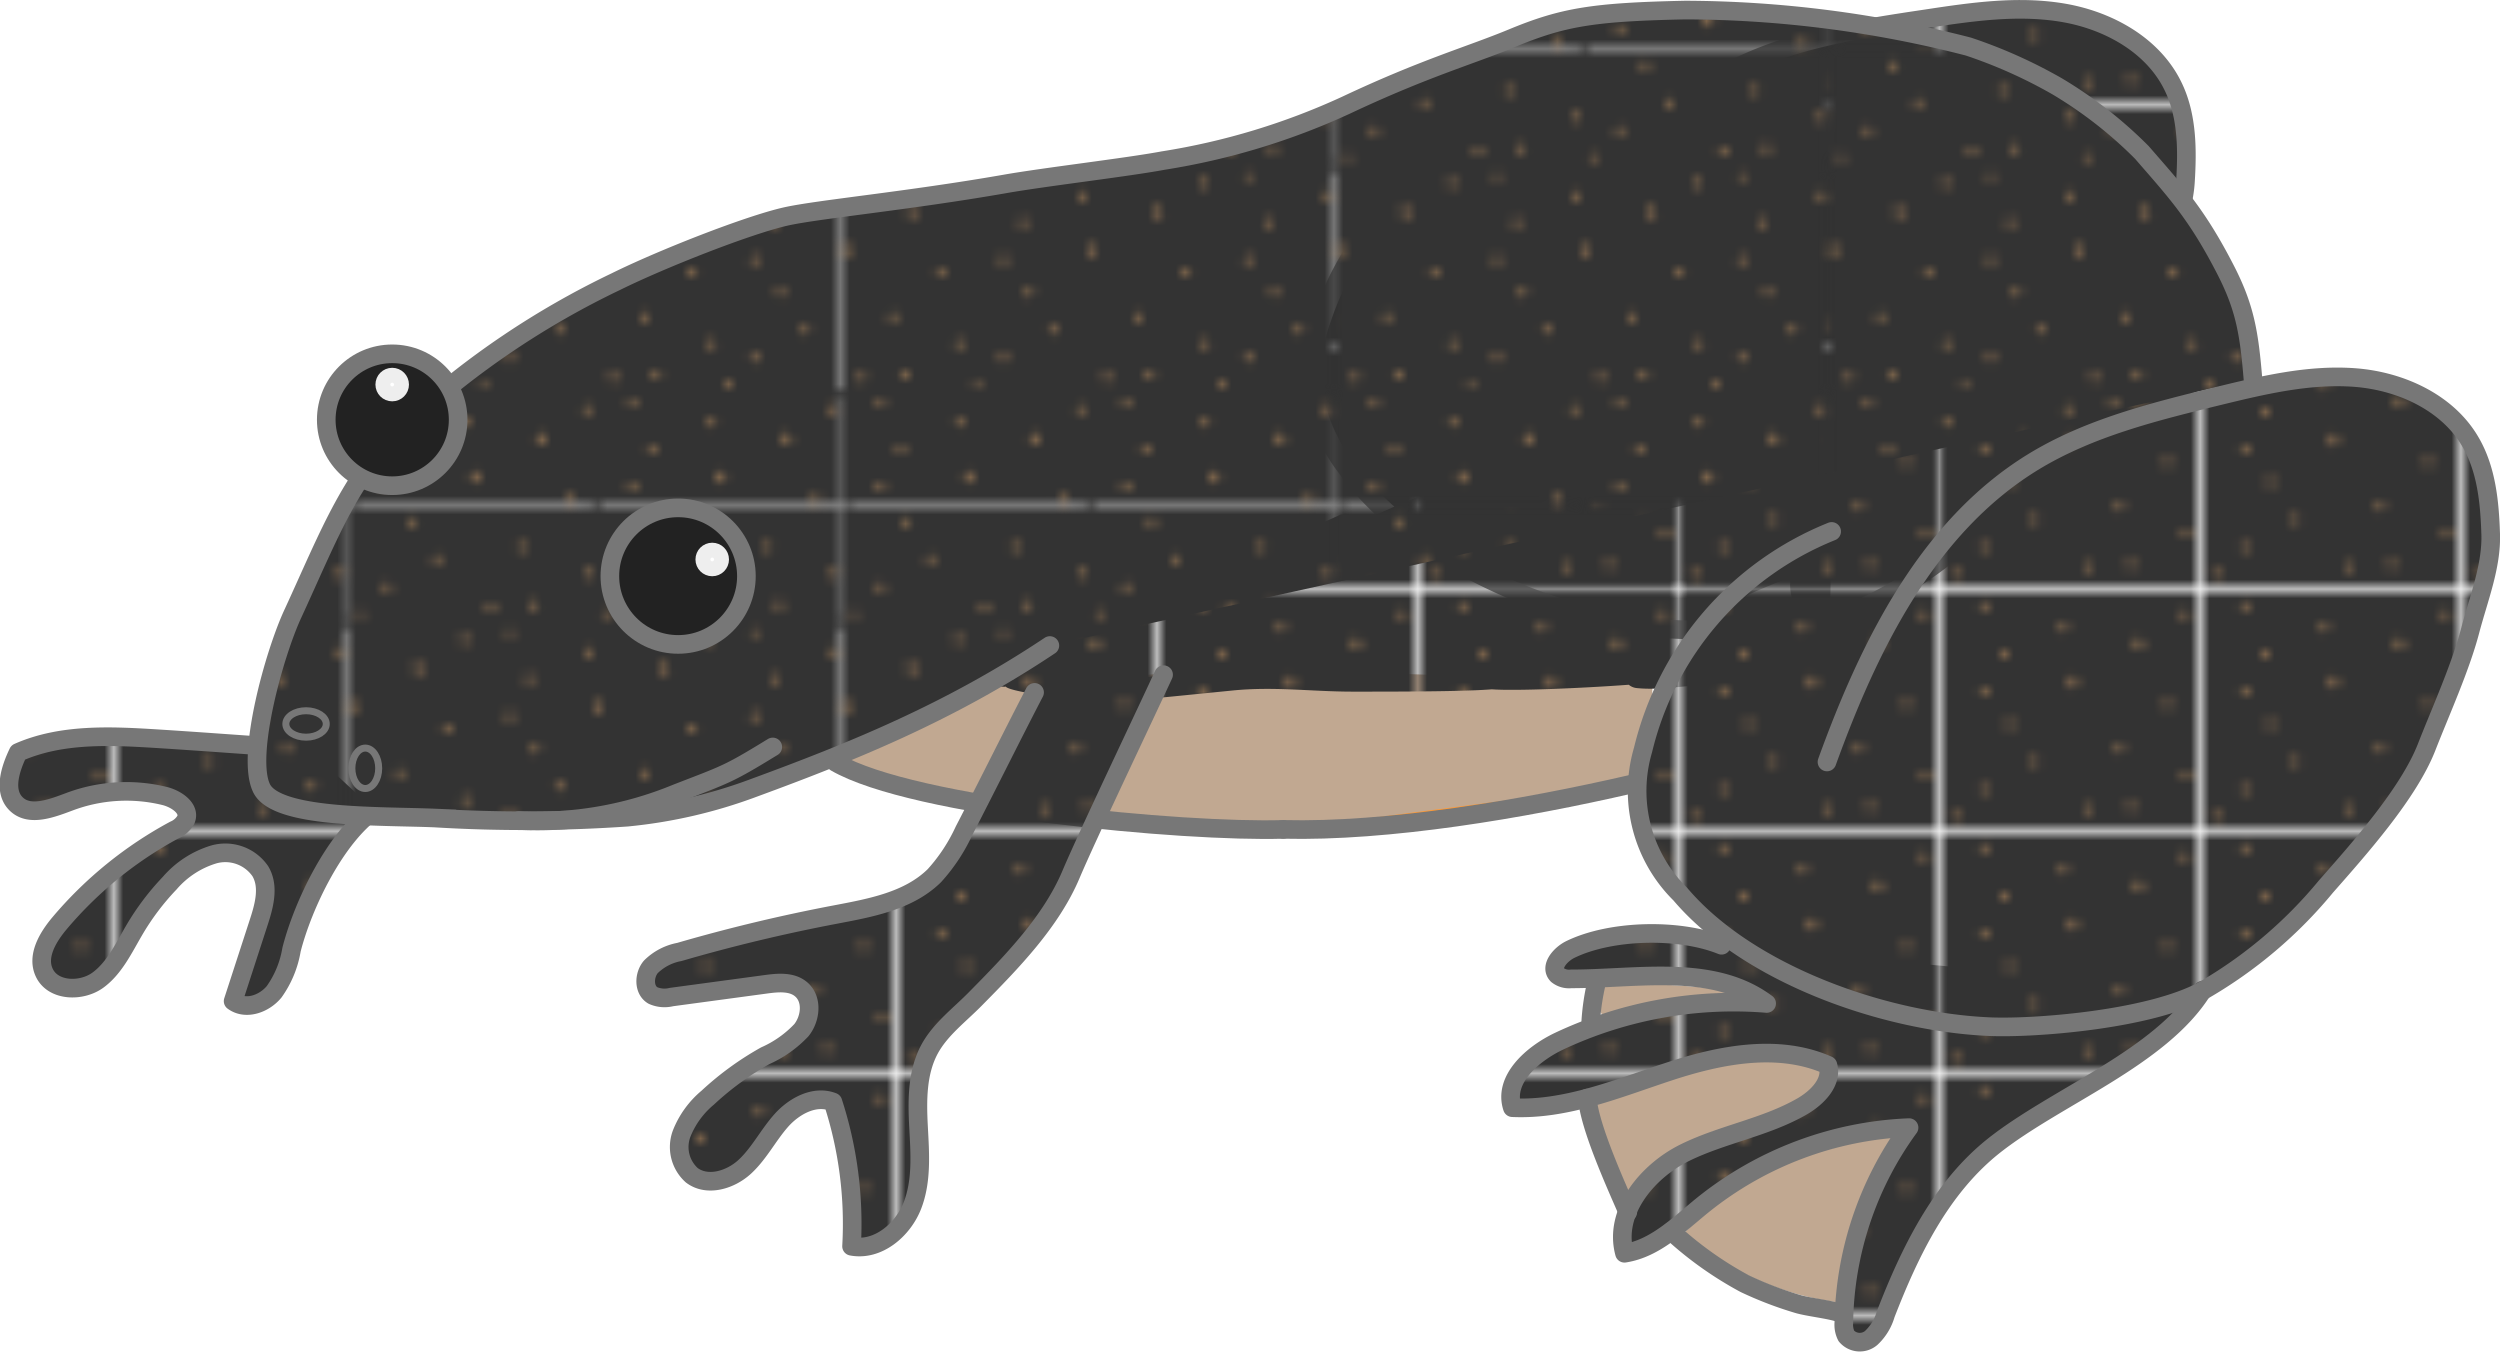 <svg data-name="レイヤー 2" xmlns="http://www.w3.org/2000/svg" viewBox="0 0 268.42 145.12"><defs><pattern id="a" data-name="Unnamed Pattern 2" width="27.33" height="25.33" patternUnits="userSpaceOnUse" viewBox="0 0 27.33 25.33"><path d="M0 0h27.33v25.33H0z" fill="none"/><path d="M0 0h27.33v25.33H0z" fill="#333"/><path d="M3.08 7.62a.5.5 0 0 0 0-1 .5.5 0 0 0 0 1z" fill="#333"/><path d="m20.39 5.51.12.25c.3.57 1.16.07.87-.51L21.25 5c-.29-.57-1.15-.06-.86.51zM12.83 4.12a.5.5 0 0 0 0-1 .5.5 0 0 0 0 1zM4.33 11a.5.5 0 0 0 0-1 .5.5 0 0 0 0 1zM13.33 9.37v.25a.5.5 0 0 0 1 0v-.25a.5.5 0 0 0-1 0zM6.46 7a.5.5 0 0 0 0-1 .5.5 0 0 0 0 1zM4.33 1.87a.5.5 0 0 0 0-1 .5.5 0 0 0 0 1zM26 20a.5.5 0 0 0 0-1 .5.5 0 0 0 0 1zM24 12.37a.5.5 0 0 0 0-1 .5.5 0 0 0 0 1zM18.83 17.12a.5.5 0 0 0 0-1 .5.5 0 0 0 0 1zM20.08 23.37a.5.5 0 0 0 0-1 .5.5 0 0 0 0 1zM9.71 18.5a.5.5 0 0 0 0-1 .5.5 0 0 0 0 1zM7.08 14.5a.5.5 0 0 0 0-1 .5.5 0 0 0 0 1zM4.33 21.5a.5.5 0 0 0 0-1 .5.5 0 0 0 0 1zM15.46 23.62a.5.5 0 0 0 0-1 .5.5 0 0 0 0 1zM25.83 2.75a.5.5 0 0 0 0-1 .5.5 0 0 0 0 1zM1.33 24.37a.5.5 0 0 0 0-1 .5.5 0 0 0 0 1z" fill="#c96" opacity=".6"/></pattern><pattern id="b" data-name="新規パターン" width="52.67" height="48.67" patternUnits="userSpaceOnUse" viewBox="0 0 52.67 48.67"><path d="M0 0h52.67v48.67H0z" fill="none"/><path d="M52.17 36H79.5v25.33H52.17z" fill="#333"/><path d="M25.83 36h27.33v25.33H25.83z" fill="#333"/><path d="M28.92 43.62a.5.5 0 0 0 0-1 .5.5 0 0 0 0 1z" fill="#333"/><path d="m46.22 41.51.13.25c.29.57 1.15.07.86-.51l-.13-.25c-.29-.57-1.15-.06-.86.51zM38.67 40.12a.5.5 0 0 0 0-1 .5.5 0 0 0 0 1zM30.17 47a.5.5 0 0 0 0-1 .5.5 0 0 0 0 1zM39.17 45.37v.25a.5.5 0 0 0 1 0v-.25a.5.5 0 0 0-1 0zM32.29 43a.5.5 0 0 0 0-1 .5.5 0 0 0 0 1zM30.17 37.87a.5.5 0 0 0 0-1 .5.5 0 0 0 0 1zM49.79 48.37a.5.5 0 0 0 0-1 .5.5 0 0 0 0 1zM51.67 38.75a.5.5 0 0 0 0-1 .5.5 0 0 0 0 1z" fill="#c96" opacity=".6"/><path d="M-.5 36h27.33v25.33H-.5z" fill="#333"/><path d="M2.58 43.62a.5.5 0 0 0 0-1 .5.5 0 0 0 0 1z" fill="#333"/><path d="m19.89 41.51.12.25c.3.57 1.16.07.87-.51l-.13-.25c-.29-.57-1.15-.06-.86.51zM12.33 40.12a.5.5 0 0 0 0-1 .5.5 0 0 0 0 1zM3.83 47a.5.5 0 0 0 0-1 .5.5 0 0 0 0 1zM12.83 45.37v.25a.5.5 0 0 0 1 0v-.25a.5.5 0 0 0-1 0zM6 43a.5.5 0 0 0 0-1 .5.5 0 0 0 0 1zM3.83 37.87a.5.5 0 0 0 0-1 .5.5 0 0 0 0 1zM23.46 48.37a.5.5 0 0 0 0-1 .5.5 0 0 0 0 1zM25.33 38.75a.5.5 0 0 0 0-1 .5.5 0 0 0 0 1z" fill="#c96" opacity=".6"/><path d="M-26.83 36H.5v25.33h-27.33zM39 11.67h27.33V37H39z" fill="#333"/><path d="M42.08 19.29a.5.5 0 0 0 0-1 .5.5 0 0 0 0 1z" fill="#333"/><path d="M51.83 15.79a.5.5 0 0 0 0-1 .5.5 0 0 0 0 1zM43.33 22.67a.5.5 0 0 0 0-1 .5.5 0 0 0 0 1zM52.33 21v.25a.5.5 0 0 0 1 0V21a.5.5 0 0 0-1 0zM45.46 18.67a.5.5 0 0 0 0-1 .5.5 0 0 0 0 1zM43.33 13.54a.5.5 0 0 0 0-1 .5.5 0 0 0 0 1zM48.71 30.17a.5.5 0 0 0 0-1 .5.5 0 0 0 0 1zM46.08 26.17a.5.5 0 0 0 0-1 .5.5 0 0 0 0 1zM43.33 33.17a.5.5 0 0 0 0-1 .5.5 0 0 0 0 1zM40.33 36a.5.5 0 0 0 0-1 .5.5 0 0 0 0 1z" fill="#c96" opacity=".6"/><path d="M12.67 11.67H40V37H12.67z" fill="#333"/><path d="M15.75 19.29a.5.5 0 0 0 0-1 .5.5 0 0 0 0 1z" fill="#333"/><path d="m33.05 17.18.13.25c.29.57 1.16.06.86-.51l-.12-.25c-.29-.57-1.16-.07-.87.51zM25.5 15.79a.5.5 0 0 0 0-1 .5.5 0 0 0 0 1zM17 22.67a.5.5 0 0 0 0-1 .5.5 0 0 0 0 1zM26 21v.25a.5.5 0 0 0 1 0V21a.5.5 0 0 0-1 0zM19.13 18.67a.5.5 0 0 0 0-1 .5.5 0 0 0 0 1zM17 13.54a.5.5 0 0 0 0-1 .5.5 0 0 0 0 1zM38.63 31.67a.5.5 0 0 0 0-1 .5.5 0 0 0 0 1zM36.63 24a.5.5 0 0 0 0-1 .5.5 0 0 0 0 1zM31.5 28.79a.5.5 0 0 0 0-1 .5.5 0 0 0 0 1zM32.75 35a.5.5 0 0 0 0-1 .5.5 0 0 0 0 1zM22.38 30.17a.5.5 0 0 0 0-1 .5.5 0 0 0 0 1zM19.75 26.17a.5.5 0 0 0 0-1 .5.5 0 0 0 0 1zM17 33.17a.5.5 0 0 0 0-1 .5.5 0 0 0 0 1zM28.13 35.29a.5.5 0 0 0 0-1 .5.5 0 0 0 0 1zM38.5 14.42a.5.5 0 0 0 0-1 .5.5 0 0 0 0 1zM14 36a.5.5 0 0 0 0-1 .5.5 0 0 0 0 1z" fill="#c96" opacity=".6"/><path d="M-13.67 11.67h27.33V37h-27.33z" fill="#333"/><path d="m6.72 17.18.13.25c.29.57 1.15.06.86-.51l-.13-.25c-.29-.57-1.15-.07-.86.51zM-.33 21v.25a.5.5 0 0 0 1 0V21a.5.5 0 0 0-1 0zM12.29 31.67a.5.5 0 0 0 0-1 .5.5 0 0 0 0 1zM10.29 24a.5.5 0 0 0 0-1 .5.5 0 0 0 0 1zM5.17 28.79a.5.5 0 0 0 0-1 .5.5 0 0 0 0 1zM6.42 35a.5.5 0 0 0 0-1 .5.5 0 0 0 0 1zM1.79 35.29a.5.5 0 0 0 0-1 .5.5 0 0 0 0 1zM12.17 14.42a.5.5 0 0 0 0-1 .5.5 0 0 0 0 1z" fill="#c96" opacity=".6"/><path d="M52.17-12.67H79.5v25.33H52.17z" fill="#333"/><path d="M25.83-12.67h27.33v25.33H25.83z" fill="#333"/><path d="M51.79 7.33a.5.5 0 0 0 0-1 .5.5 0 0 0 0 1zM44.67 4.46a.5.5 0 0 0 0-1 .5.5 0 0 0 0 1zM45.92 10.71a.5.5 0 0 0 0-1 .5.5 0 0 0 0 1zM35.54 5.83a.5.5 0 0 0 0-1 .5.5 0 0 0 0 1zM32.92 1.83a.5.5 0 0 0 0-1 .5.5 0 0 0 0 1zM30.17 8.83a.5.5 0 0 0 0-1 .5.5 0 0 0 0 1zM41.29 11a.5.5 0 0 0 0-1 .5.5 0 0 0 0 1zM27.17 11.71a.5.5 0 0 0 0-1 .5.5 0 0 0 0 1z" fill="#c96" opacity=".6"/><path d="M-.5-12.67h27.33v25.33H-.5z" fill="#333"/><path d="M25.46 7.33a.5.5 0 0 0 0-1 .5.5 0 0 0 0 1zM18.33 4.46a.5.5 0 0 0 0-1 .5.5 0 0 0 0 1zM19.58 10.71a.5.5 0 0 0 0-1 .5.5 0 0 0 0 1zM9.21 5.83a.5.5 0 0 0 0-1 .5.5 0 0 0 0 1zM6.58 1.83a.5.5 0 0 0 0-1 .5.5 0 0 0 0 1zM3.83 8.83a.5.5 0 0 0 0-1 .5.5 0 0 0 0 1zM15 11a.5.5 0 0 0 0-1 .5.5 0 0 0 0 1zM.83 11.71a.5.5 0 0 0 0-1 .5.5 0 0 0 0 1z" fill="#c96" opacity=".6"/><path d="M-26.83-12.67H.5v25.33h-27.33z" fill="#333"/></pattern><pattern id="c" data-name="Unnamed Pattern" width="27.33" height="25.33" patternUnits="userSpaceOnUse" viewBox="0 0 27.33 25.33"><path d="M0 0h27.33v25.33H0z" fill="none"/><path d="M0 0h27.33v25.33H0z" fill="#333"/><path d="M12.67 8.42a.5.5 0 0 0 0-1 .5.5 0 0 0 0 1zm4.58-1.09a.5.5 0 0 0 0-1 .5.5 0 0 0 0 1zM8.33 4.42a.5.5 0 0 0 0-1 .5.5 0 0 0 0 1zm-3.5 6.16a.5.5 0 0 0 0-1 .5.5 0 0 0 0 1zm2.75 8.17a.5.5 0 0 0 0-1 .5.5 0 0 0 0 1zm13.09 2.42a.5.5 0 0 0 0-1 .5.5 0 0 0 0 1zM23.83 14a.5.5 0 0 0 0-1 .5.5 0 0 0 0 1zm-.33-8.75a.5.5 0 0 0 0-1 .5.5 0 0 0 0 1zm-5.75-2.42a.5.5 0 0 0 0-1 .5.5 0 0 0 0 1zm3.58 7a.5.5 0 0 0 0-1 .5.5 0 0 0 0 1zm-4.25 6.75a.5.5 0 0 0 0-1 .5.5 0 0 0 0 1zM10 15.08a.5.5 0 0 0 0-1 .5.5 0 0 0 0 1zm4.08 5.84a.5.5 0 0 0 0-1 .5.5 0 0 0 0 1zM3.42 22.17a.5.5 0 0 0 0-1 .5.5 0 0 0 0 1zM2.17 3.92a.5.5 0 0 0 0-1 .5.5 0 0 0 0 1zM25.5 19.58a.5.5 0 0 0 0-1 .5.5 0 0 0 0 1zM.92 15.42a.5.5 0 0 0 0-1 .5.5 0 0 0 0 1zm25.58-14a.5.5 0 0 0 0-1 .5.5 0 0 0 0 1zm-3.08 22.91a.5.5 0 0 0 0-1 .5.5 0 0 0 0 1zm-10.59-.16a.5.5 0 0 0 0-1 .5.5 0 0 0 0 1z" fill="#ffc"/></pattern><pattern id="d" data-name="新規パターン" x="-15.28" y="-92.26" width="52.67" height="48.67" patternUnits="userSpaceOnUse" viewBox="0 0 52.67 48.67"><path d="M0 0h52.67v48.67H0z" fill="none"/><path d="M52.17 36H79.5v25.33H52.17z" fill="#333"/><path d="M25.83 36h27.33v25.33H25.83z" fill="#333"/><path d="M28.92 43.62a.5.5 0 0 0 0-1 .5.5 0 0 0 0 1z" fill="#333"/><path d="m46.22 41.51.13.25c.29.57 1.15.07.86-.51l-.13-.25c-.29-.57-1.15-.06-.86.51zM38.67 40.12a.5.5 0 0 0 0-1 .5.5 0 0 0 0 1zM30.17 47a.5.5 0 0 0 0-1 .5.5 0 0 0 0 1zM39.17 45.37v.25a.5.5 0 0 0 1 0v-.25a.5.5 0 0 0-1 0zM32.29 43a.5.5 0 0 0 0-1 .5.5 0 0 0 0 1zM30.17 37.87a.5.5 0 0 0 0-1 .5.5 0 0 0 0 1zM49.79 48.37a.5.5 0 0 0 0-1 .5.5 0 0 0 0 1zM51.67 38.75a.5.5 0 0 0 0-1 .5.5 0 0 0 0 1z" fill="#c96" opacity=".6"/><path d="M-.5 36h27.33v25.33H-.5z" fill="#333"/><path d="M2.58 43.62a.5.5 0 0 0 0-1 .5.5 0 0 0 0 1z" fill="#333"/><path d="m19.89 41.51.12.25c.3.57 1.16.07.87-.51l-.13-.25c-.29-.57-1.15-.06-.86.51zM12.33 40.12a.5.5 0 0 0 0-1 .5.5 0 0 0 0 1zM3.83 47a.5.5 0 0 0 0-1 .5.5 0 0 0 0 1zM12.83 45.37v.25a.5.5 0 0 0 1 0v-.25a.5.5 0 0 0-1 0zM6 43a.5.5 0 0 0 0-1 .5.5 0 0 0 0 1zM3.83 37.87a.5.5 0 0 0 0-1 .5.5 0 0 0 0 1zM23.46 48.37a.5.5 0 0 0 0-1 .5.5 0 0 0 0 1zM25.33 38.75a.5.5 0 0 0 0-1 .5.5 0 0 0 0 1z" fill="#c96" opacity=".6"/><path d="M-26.83 36H.5v25.33h-27.33zM39 11.67h27.33V37H39z" fill="#333"/><path d="M42.08 19.29a.5.5 0 0 0 0-1 .5.5 0 0 0 0 1z" fill="#333"/><path d="M51.83 15.79a.5.5 0 0 0 0-1 .5.5 0 0 0 0 1zM43.33 22.67a.5.5 0 0 0 0-1 .5.5 0 0 0 0 1zM52.33 21v.25a.5.5 0 0 0 1 0V21a.5.5 0 0 0-1 0zM45.46 18.67a.5.5 0 0 0 0-1 .5.5 0 0 0 0 1zM43.33 13.54a.5.5 0 0 0 0-1 .5.5 0 0 0 0 1zM48.71 30.17a.5.5 0 0 0 0-1 .5.5 0 0 0 0 1zM46.08 26.17a.5.5 0 0 0 0-1 .5.5 0 0 0 0 1zM43.33 33.17a.5.5 0 0 0 0-1 .5.5 0 0 0 0 1zM40.33 36a.5.5 0 0 0 0-1 .5.5 0 0 0 0 1z" fill="#c96" opacity=".6"/><path d="M12.67 11.67H40V37H12.67z" fill="#333"/><path d="M15.75 19.29a.5.5 0 0 0 0-1 .5.5 0 0 0 0 1z" fill="#333"/><path d="m33.05 17.18.13.25c.29.57 1.16.06.86-.51l-.12-.25c-.29-.57-1.16-.07-.87.51zM25.5 15.79a.5.5 0 0 0 0-1 .5.5 0 0 0 0 1zM17 22.67a.5.5 0 0 0 0-1 .5.5 0 0 0 0 1zM26 21v.25a.5.5 0 0 0 1 0V21a.5.5 0 0 0-1 0zM19.13 18.67a.5.5 0 0 0 0-1 .5.5 0 0 0 0 1zM17 13.54a.5.5 0 0 0 0-1 .5.5 0 0 0 0 1zM38.63 31.67a.5.5 0 0 0 0-1 .5.5 0 0 0 0 1zM36.63 24a.5.5 0 0 0 0-1 .5.5 0 0 0 0 1zM31.5 28.79a.5.5 0 0 0 0-1 .5.5 0 0 0 0 1zM32.75 35a.5.5 0 0 0 0-1 .5.5 0 0 0 0 1zM22.38 30.17a.5.5 0 0 0 0-1 .5.5 0 0 0 0 1zM19.75 26.17a.5.5 0 0 0 0-1 .5.5 0 0 0 0 1zM17 33.17a.5.5 0 0 0 0-1 .5.5 0 0 0 0 1zM28.13 35.29a.5.5 0 0 0 0-1 .5.5 0 0 0 0 1zM38.5 14.42a.5.5 0 0 0 0-1 .5.5 0 0 0 0 1zM14 36a.5.5 0 0 0 0-1 .5.5 0 0 0 0 1z" fill="#c96" opacity=".6"/><path d="M-13.67 11.67h27.33V37h-27.33z" fill="#333"/><path d="m6.72 17.18.13.25c.29.57 1.15.06.86-.51l-.13-.25c-.29-.57-1.15-.07-.86.51zM-.33 21v.25a.5.5 0 0 0 1 0V21a.5.5 0 0 0-1 0zM12.29 31.67a.5.5 0 0 0 0-1 .5.5 0 0 0 0 1zM10.29 24a.5.5 0 0 0 0-1 .5.5 0 0 0 0 1zM5.17 28.79a.5.5 0 0 0 0-1 .5.5 0 0 0 0 1zM6.42 35a.5.5 0 0 0 0-1 .5.5 0 0 0 0 1zM1.79 35.29a.5.5 0 0 0 0-1 .5.5 0 0 0 0 1zM12.17 14.42a.5.5 0 0 0 0-1 .5.5 0 0 0 0 1z" fill="#c96" opacity=".6"/><path d="M52.17-12.67H79.5v25.33H52.17z" fill="#333"/><path d="M25.83-12.67h27.33v25.33H25.83z" fill="#333"/><path d="M51.79 7.33a.5.5 0 0 0 0-1 .5.5 0 0 0 0 1zM44.67 4.46a.5.5 0 0 0 0-1 .5.5 0 0 0 0 1zM45.92 10.71a.5.5 0 0 0 0-1 .5.5 0 0 0 0 1zM35.54 5.83a.5.5 0 0 0 0-1 .5.5 0 0 0 0 1zM32.92 1.83a.5.5 0 0 0 0-1 .5.5 0 0 0 0 1zM30.17 8.83a.5.5 0 0 0 0-1 .5.5 0 0 0 0 1zM41.29 11a.5.5 0 0 0 0-1 .5.5 0 0 0 0 1zM27.17 11.71a.5.5 0 0 0 0-1 .5.5 0 0 0 0 1z" fill="#c96" opacity=".6"/><path d="M-.5-12.67h27.33v25.33H-.5z" fill="#333"/><path d="M25.46 7.33a.5.5 0 0 0 0-1 .5.5 0 0 0 0 1zM18.33 4.46a.5.5 0 0 0 0-1 .5.5 0 0 0 0 1zM19.58 10.71a.5.5 0 0 0 0-1 .5.5 0 0 0 0 1zM9.21 5.83a.5.5 0 0 0 0-1 .5.5 0 0 0 0 1zM6.58 1.83a.5.5 0 0 0 0-1 .5.5 0 0 0 0 1zM3.83 8.83a.5.5 0 0 0 0-1 .5.5 0 0 0 0 1zM15 11a.5.5 0 0 0 0-1 .5.5 0 0 0 0 1zM.83 11.71a.5.5 0 0 0 0-1 .5.5 0 0 0 0 1z" fill="#c96" opacity=".6"/><path d="M-26.83-12.67H.5v25.33h-27.33z" fill="#333"/></pattern></defs><path d="M176.73 129.58c5.64-12 13.06-24.19 25-30.06 6.32-3.12 13.42-4.21 20.39-5.25 4.88-.74 9.86-1.47 14.73-.63s9.69 3.52 11.8 8c1.47 3.09 1.49 6.66 1.28 10.08-.21 3.57-1.9 6.76-3.12 10.11-1.41 3.89-4 8.43-5.78 12-2.4 4.84-8.23 10.24-12.15 14a48.63 48.63 0 0 1-14.07 9.89c-6.15 2.66-18.68 2.43-23.29 1.81-11.19-1.51-25.28-7.95-31.77-17.18a18.21 18.21 0 0 1-3.63-8.93 18 18 0 0 1 1.05-6.85A33.78 33.78 0 0 1 179.44 105" transform="translate(-15.28 -92.26)" stroke="#777" stroke-linecap="round" stroke-linejoin="round" stroke-width="2" fill="url(#a)"/><path d="M175.58 71.29a88.51 88.51 0 0 1-18.1 1.22 1.36 1.36 0 0 0-1.59 0c-5.68-.12-11.37-.44-16.91-.44s-11 .11-16.48.41c-3.19.18-6.44.61-9.65.59a1.24 1.24 0 0 0-1.46-.37l-.67.28a19.23 19.23 0 0 1-4-.71 1.5 1.5 0 0 0-.79-.38 1.85 1.85 0 0 0-.42-.06h-.07l-.38-.14a1.21 1.21 0 0 0-1.7.76 1.08 1.08 0 0 0-.24.18 44.07 44.07 0 0 1-12.57 8 1.49 1.49 0 0 0 0 2.59c5.37 2.65 11.47 2.72 17.36 3.07 3.59.22 7.1 1.2 10.7 1.26s6.62 1.29 10.17 1.37c10.24.22 15.83.21 28-1.7.39.63 5.45.24 6.32-.2 2.75-1.37 5.37-1.55 8.38-2.22a11.31 11.31 0 0 0 4.13-2c2.24-2 1.59-7.4 1.88-10 .14-1.06-1.04-1.67-1.91-1.51zm9.08 34.88c-3.22-.29-6.46-.52-9.7-.6a8.87 8.87 0 0 0-2.1.11h-.07l-.07-.07a.5.5 0 0 0-.83.22 4.77 4.77 0 0 0-.2.65 1.76 1.76 0 0 0-.18.44.51.51 0 0 0 .06.36v.49a.46.46 0 0 0 .29.44v.35a.5.5 0 0 0 .75.43c3.49-1.6 8.31-1.67 12.08-1.79a.515.515 0 0 0-.03-1.03zm10.9 9.1v-.13a.5.5 0 0 0-.25-.43 3.17 3.17 0 0 0-1.81-.3c-3.5-1.45-8.4-.29-11.64.67-2.75.82-5.47 1.77-8.2 2.66-1.08.35-3 .67-2.51 2.26a2.26 2.26 0 0 0 .56.93 7.08 7.08 0 0 0 .47 1.18 9.85 9.85 0 0 0 .7 2.13c.14.24 0 .38.16.62-.15.11.36.22.42.45.27 1.07.27 2.86 1.56 3.12a.52.52 0 0 0 .64-.49 5.71 5.71 0 0 0-.16-1 1.35 1.35 0 0 0 .76-.13c1.15-.53 2.24-2.16 3.33-2.91a25.08 25.08 0 0 1 4-2.25c.11-.06.23-.1.34-.15a23.79 23.79 0 0 0 8.88-3.27c1.33-.48 2.92-.89 2.94-2.52a.44.44 0 0 0-.19-.44zm7.51 6.47a22.27 22.27 0 0 0-6.55 1.64.45.45 0 0 0-.41-.08 37.54 37.54 0 0 0-14.88 8.68.59.59 0 0 0-.23.24.52.52 0 0 0 .43.73 31.61 31.61 0 0 0 15.57 6.84.51.51 0 0 0 .61-.62c-.41-1.87.29-3.54.7-5.34 0-.15 0-.31.08-.46a.45.45 0 0 0 .41-.48 6.24 6.24 0 0 1 .19-2 13.44 13.44 0 0 1 1.15-1.6.58.58 0 0 0-.16-.83 6.45 6.45 0 0 0 .69-1.3 5 5 0 0 0 .52-1.28 13.36 13.36 0 0 1 2-2.78.43.43 0 0 0 .14-.42c.39-.27.28-.94-.26-.94z" fill="#c1a891"/><path d="M239.23 132.68a38.5 38.5 0 0 0-8.13 4.67 1.18 1.18 0 0 0-.53-.28 14.89 14.89 0 0 0 1.12-1.93 3.19 3.19 0 0 0 .8-2.53c-.15-1.56-2.59-2.19-3-.4a8.16 8.16 0 0 1-.4 1.3 12.84 12.84 0 0 1-1.58 1.84 11.56 11.56 0 0 0-1.87 1.3 1.22 1.22 0 0 0-1.26.14l-1 .78a1.49 1.49 0 0 0-.41-.49l4.86-7.86a1.5 1.5 0 0 0-2.35-1.82 81 81 0 0 0-9.74 13 1.17 1.17 0 0 0-1.52-.43l-.52.23a1.43 1.43 0 0 0-1.84-1.2 61.49 61.49 0 0 0-8.51 3.55c.15-.17.32-.34.47-.52.9-1 .07-3.07-1.46-2.5-.41.15-.81.32-1.21.48a1.59 1.59 0 0 0-1.2.08c-3.24 1.51-6.38 3.17-9.46 4.94-1.22.2-2.43.42-3.64.66a1.4 1.4 0 0 0-1.08-.06l-2.63.8a1.3 1.3 0 0 0-1-.75c-2.93-.67-5.73 0-8.56.75.93-1 .23-3-1.39-2.48a74.17 74.17 0 0 0-10.32 4.16l-.67.27a1.6 1.6 0 0 0-2.13-.8l-7.07 3.17a1.57 1.57 0 0 0-.94-1 1.71 1.71 0 0 0-2.24-.95c-2.14.91-4.22 1.9-6.28 3a1.41 1.41 0 0 0-1.95-.47q-2.72 1.66-5.4 3.38a1.28 1.28 0 0 0-1.44 0 53.2 53.2 0 0 0-4.8 3.65 1.54 1.54 0 0 0-2.67-.18 20.56 20.56 0 0 1-3.82 4.59 3.28 3.28 0 0 0-1.8 1.6c-.73 1.2 2.41 1.75 2.6 1.6.42.7 10.21 1.79 10.82 1.74 4.5-.4 9-.86 13.51-1.31s8.42.11 12.86.12c4.77 0 11.93 0 15-.25 2.57.19 9.85-.13 14.71-.49a1.56 1.56 0 0 0 .88.36c3.36.34 6.82-.76 10.12-.13 4.18.79 6.31 3.94 8.42 7.38a1.51 1.51 0 0 0 2.79-.76c.35-3.34 2.91-6.3 4.23-9.33.83-1.91 1.55-3.85 2.45-5.71a1.44 1.44 0 0 0 .67-.63q1.34-2.37 2.72-4.7a33 33 0 0 1 10.56-8.6 1.45 1.45 0 0 0 .53-.47c7.27-4.85 15-8.92 23.63-10.2 1.43-.08-4.41-.05-3-.24h1.16l-1.92 2c.14 0 .62-2 .76-2 1.69-.24-9.53-2.3-14.93-.07zM211 167.55c-.25.48-.49 1-.71 1.46a14.75 14.75 0 0 0-5.41-5.12c-3.14-1.53-6.55-1-9.92-.79a1.88 1.88 0 0 0-.12-.18 13.69 13.69 0 0 0 7.25-6.29l.11-.07c1.3-.82 3.58-1.55 5.35-2.43a5.67 5.67 0 0 0 .61 3.57 4.25 4.25 0 0 0 .49 2.51 2.28 2.28 0 0 0 2.55 1.2 1.82 1.82 0 0 0 0 .33 12.66 12.66 0 0 1-1.15 3.62 1.57 1.57 0 0 0 .95 2.19z" transform="translate(-15.28 -92.26)" fill="url(#a)"/><path d="M48.4 172.69c-5-.32-11.21-.8-16.17-1.11s-10.34-.6-15 1.47c-.86 1.79-1.63 4.19-.18 5.56s3.84.42 5.74-.29a17.33 17.33 0 0 1 10.15-.6c1.27.31 2.8 1.34 2.3 2.55a2.57 2.57 0 0 1-1.24 1.11 42.49 42.49 0 0 0-12.32 10c-1.27 1.51-2.49 3.55-1.64 5.33.95 2 4 2.07 5.76.78s2.75-3.41 3.87-5.32a27.26 27.26 0 0 1 3.84-5.1 10.1 10.1 0 0 1 4.72-3.07 4.56 4.56 0 0 1 5 1.8c1 1.68.39 3.78-.21 5.61l-2.71 8.34c1.35 1 3.33.3 4.4-1a10.83 10.83 0 0 0 1.87-4.53c1.25-4.89 4.74-12.1 8.89-15" transform="translate(-15.28 -92.26)" stroke="#777" stroke-linecap="round" stroke-linejoin="round" stroke-width="2" fill="url(#a)"/><path d="M257.18 133c-.41-5-.87-7.72-2.93-11.74-3.11-6.06-5.35-8.42-9-12.63a46 46 0 0 0-9.13-7.12 52.8 52.8 0 0 0-9.5-4.25 123 123 0 0 0-30.39-3.92c-9.86.21-13.1.74-18.56 3-4.59 1.9-9.37 3.21-17.86 7.21a74.54 74.54 0 0 1-19.64 5.95c-3.9.73-12.62 1.74-17 2.51-10.48 1.83-20.1 2.72-23.55 3.5-4.08.93-13.29 4.55-18.24 7a90.46 90.46 0 0 0-22 14.83c-6.29 5.53-8.68 12.2-12.67 20.84-2 4.33-5 15.16-3.37 18.66 1.5 3.34 12.61 3 18.62 3.25a159.39 159.39 0 0 0 20.66-.09 53.34 53.34 0 0 0 13.52-3.12c10.54-3.87 21.1-8.12 31.86-15.31" transform="translate(-15.28 -92.26)" stroke="#777" stroke-linecap="round" stroke-miterlimit="10" stroke-width="2" fill="url(#b)"/><path d="M89.72 81.86c8.39 4.85 37.42 7.52 48.05 7.19" fill="none" stroke="#777" stroke-linecap="round" stroke-linejoin="round" stroke-width="2"/><path d="M137.77 89.05c11.22.28 25.68-2.15 37.4-4.86" fill="#f93" stroke="#777" stroke-linecap="round" stroke-linejoin="round" stroke-width="2"/><path d="M126.36 166.6c-2.23 4.28-5.34 10.55-7.56 14.83a19 19 0 0 1-3.19 4.84c-2.77 2.74-6.89 3.47-10.72 4.2a180.39 180.39 0 0 0-16.67 4 5.89 5.89 0 0 0-3.06 1.6c-.75.89-.79 2.48.22 3.07a3.07 3.07 0 0 0 2 .17l10.14-1.37c1.32-.18 2.82-.31 3.81.57 1.2 1.06 1 3.09 0 4.35a12 12 0 0 1-3.88 2.75 32 32 0 0 0-6.19 4.51 9.65 9.65 0 0 0-2.81 3.9 4.08 4.08 0 0 0 1.1 4.42c1.67 1.27 4.17.51 5.71-.92s2.5-3.37 3.89-4.94 3.6-2.77 5.56-2a42.36 42.36 0 0 1 2 15.49c2.8.54 5.51-1.73 6.54-4.39s.8-5.61.65-8.46-.16-5.86 1.21-8.36c1.18-2.14 3.22-3.64 4.93-5.39 3.88-3.93 8.08-8.23 10.23-13.32 1.77-4.19 7.94-17.11 9.94-21.45m59.91 29.05c-4.5-1.83-11.88-1.68-16.25.46-1.07.53-2.22 1.87-1.38 2.73a2 2 0 0 0 1.47.42c7.2 0 15.23-1.66 21 2.64a44 44 0 0 0-22.3 4.06c-2.88 1.37-6 4.13-5 7.13 5.81.27 11.36-2.09 16.88-3.9s11.71-3 17-.66c.52 1.79-1.12 3.46-2.73 4.4-3.93 2.28-8.6 3-12.65 5s-7.66 6.41-6.46 10.79c3.28-.51 5.79-3.05 8.36-5.14a37.71 37.71 0 0 1 22.19-8.35 36.41 36.41 0 0 0-7 20.94 2.68 2.68 0 0 0 .27 1.43 1.89 1.89 0 0 0 2.67.21 5.6 5.6 0 0 0 1.55-2.54c2.6-6.71 5.88-13.48 11.5-18 6.72-5.37 18-9.5 22.54-16.8" transform="translate(-15.28 -92.26)" stroke="#777" stroke-linecap="round" stroke-linejoin="round" stroke-width="2" fill="url(#a)"/><path d="M211.44 174.07c4.52-12.49 10.81-25.27 22.14-32.21 6-3.67 13-5.4 19.83-7.07 4.8-1.17 9.7-2.35 14.62-2s10 2.64 12.48 6.89c1.74 2.95 2.08 6.5 2.19 9.93s-1.29 6.9-2.2 10.35c-1.05 4-3.21 8.75-4.67 12.5-1.95 5-7.26 10.94-10.83 15a48.55 48.55 0 0 1-13.12 11.12c-5.88 3.21-18.38 4.12-23 3.91-11.28-.49-25.89-5.62-33.19-14.23a15.56 15.56 0 0 1-4-15.48 33.79 33.79 0 0 1 20.25-23.46" transform="translate(-15.28 -92.26)" stroke="#777" stroke-linecap="round" stroke-linejoin="round" stroke-width="2" fill="url(#a)"/><path d="M186.67 197.88a24.59 24.59 0 0 0-.59 4m-.37 8.28c.23 3.1 3.11 9.41 4.34 12.25" transform="translate(-15.28 -92.26)" stroke="#777" stroke-linecap="round" stroke-linejoin="round" stroke-width="2" fill="url(#c)"/><path d="M179.45 132.21a38.59 38.59 0 0 0 7.89 5.62 39.77 39.77 0 0 0 5.63 2.16c1.12.35 3.59.6 4.63 1" fill="none" stroke="#777" stroke-linecap="round" stroke-linejoin="round" stroke-width="2"/><circle cx="42.11" cy="45.07" r="7.08" fill="#222" stroke="#777" stroke-linecap="round" stroke-linejoin="round" stroke-width="2"/><circle cx="72.81" cy="61.86" r="7.33" fill="#222" stroke="#777" stroke-linecap="round" stroke-linejoin="round" stroke-width="2"/><ellipse cx="32.86" cy="77.73" rx="2.17" ry="1.42" stroke="#777" stroke-linecap="round" stroke-linejoin="round" stroke-width=".75" fill="url(#d)"/><ellipse cx="39.22" cy="82.49" rx="1.44" ry="2.17" stroke="#777" stroke-linecap="round" stroke-linejoin="round" stroke-width=".75" fill="url(#d)"/><circle cx="42.11" cy="41.29" r=".8" fill="#fff" stroke="#eee" stroke-miterlimit="10" stroke-width="2"/><circle cx="76.47" cy="60.07" r=".8" fill="#fff" stroke="#eee" stroke-miterlimit="10" stroke-width="2"/><path d="M55.72 88.1a39.18 39.18 0 0 0 16.88-2.9c5.37-2.09 5.48-2 10.37-5" fill="none" stroke="#777" stroke-linecap="round" stroke-linejoin="round" stroke-width="2"/></svg>